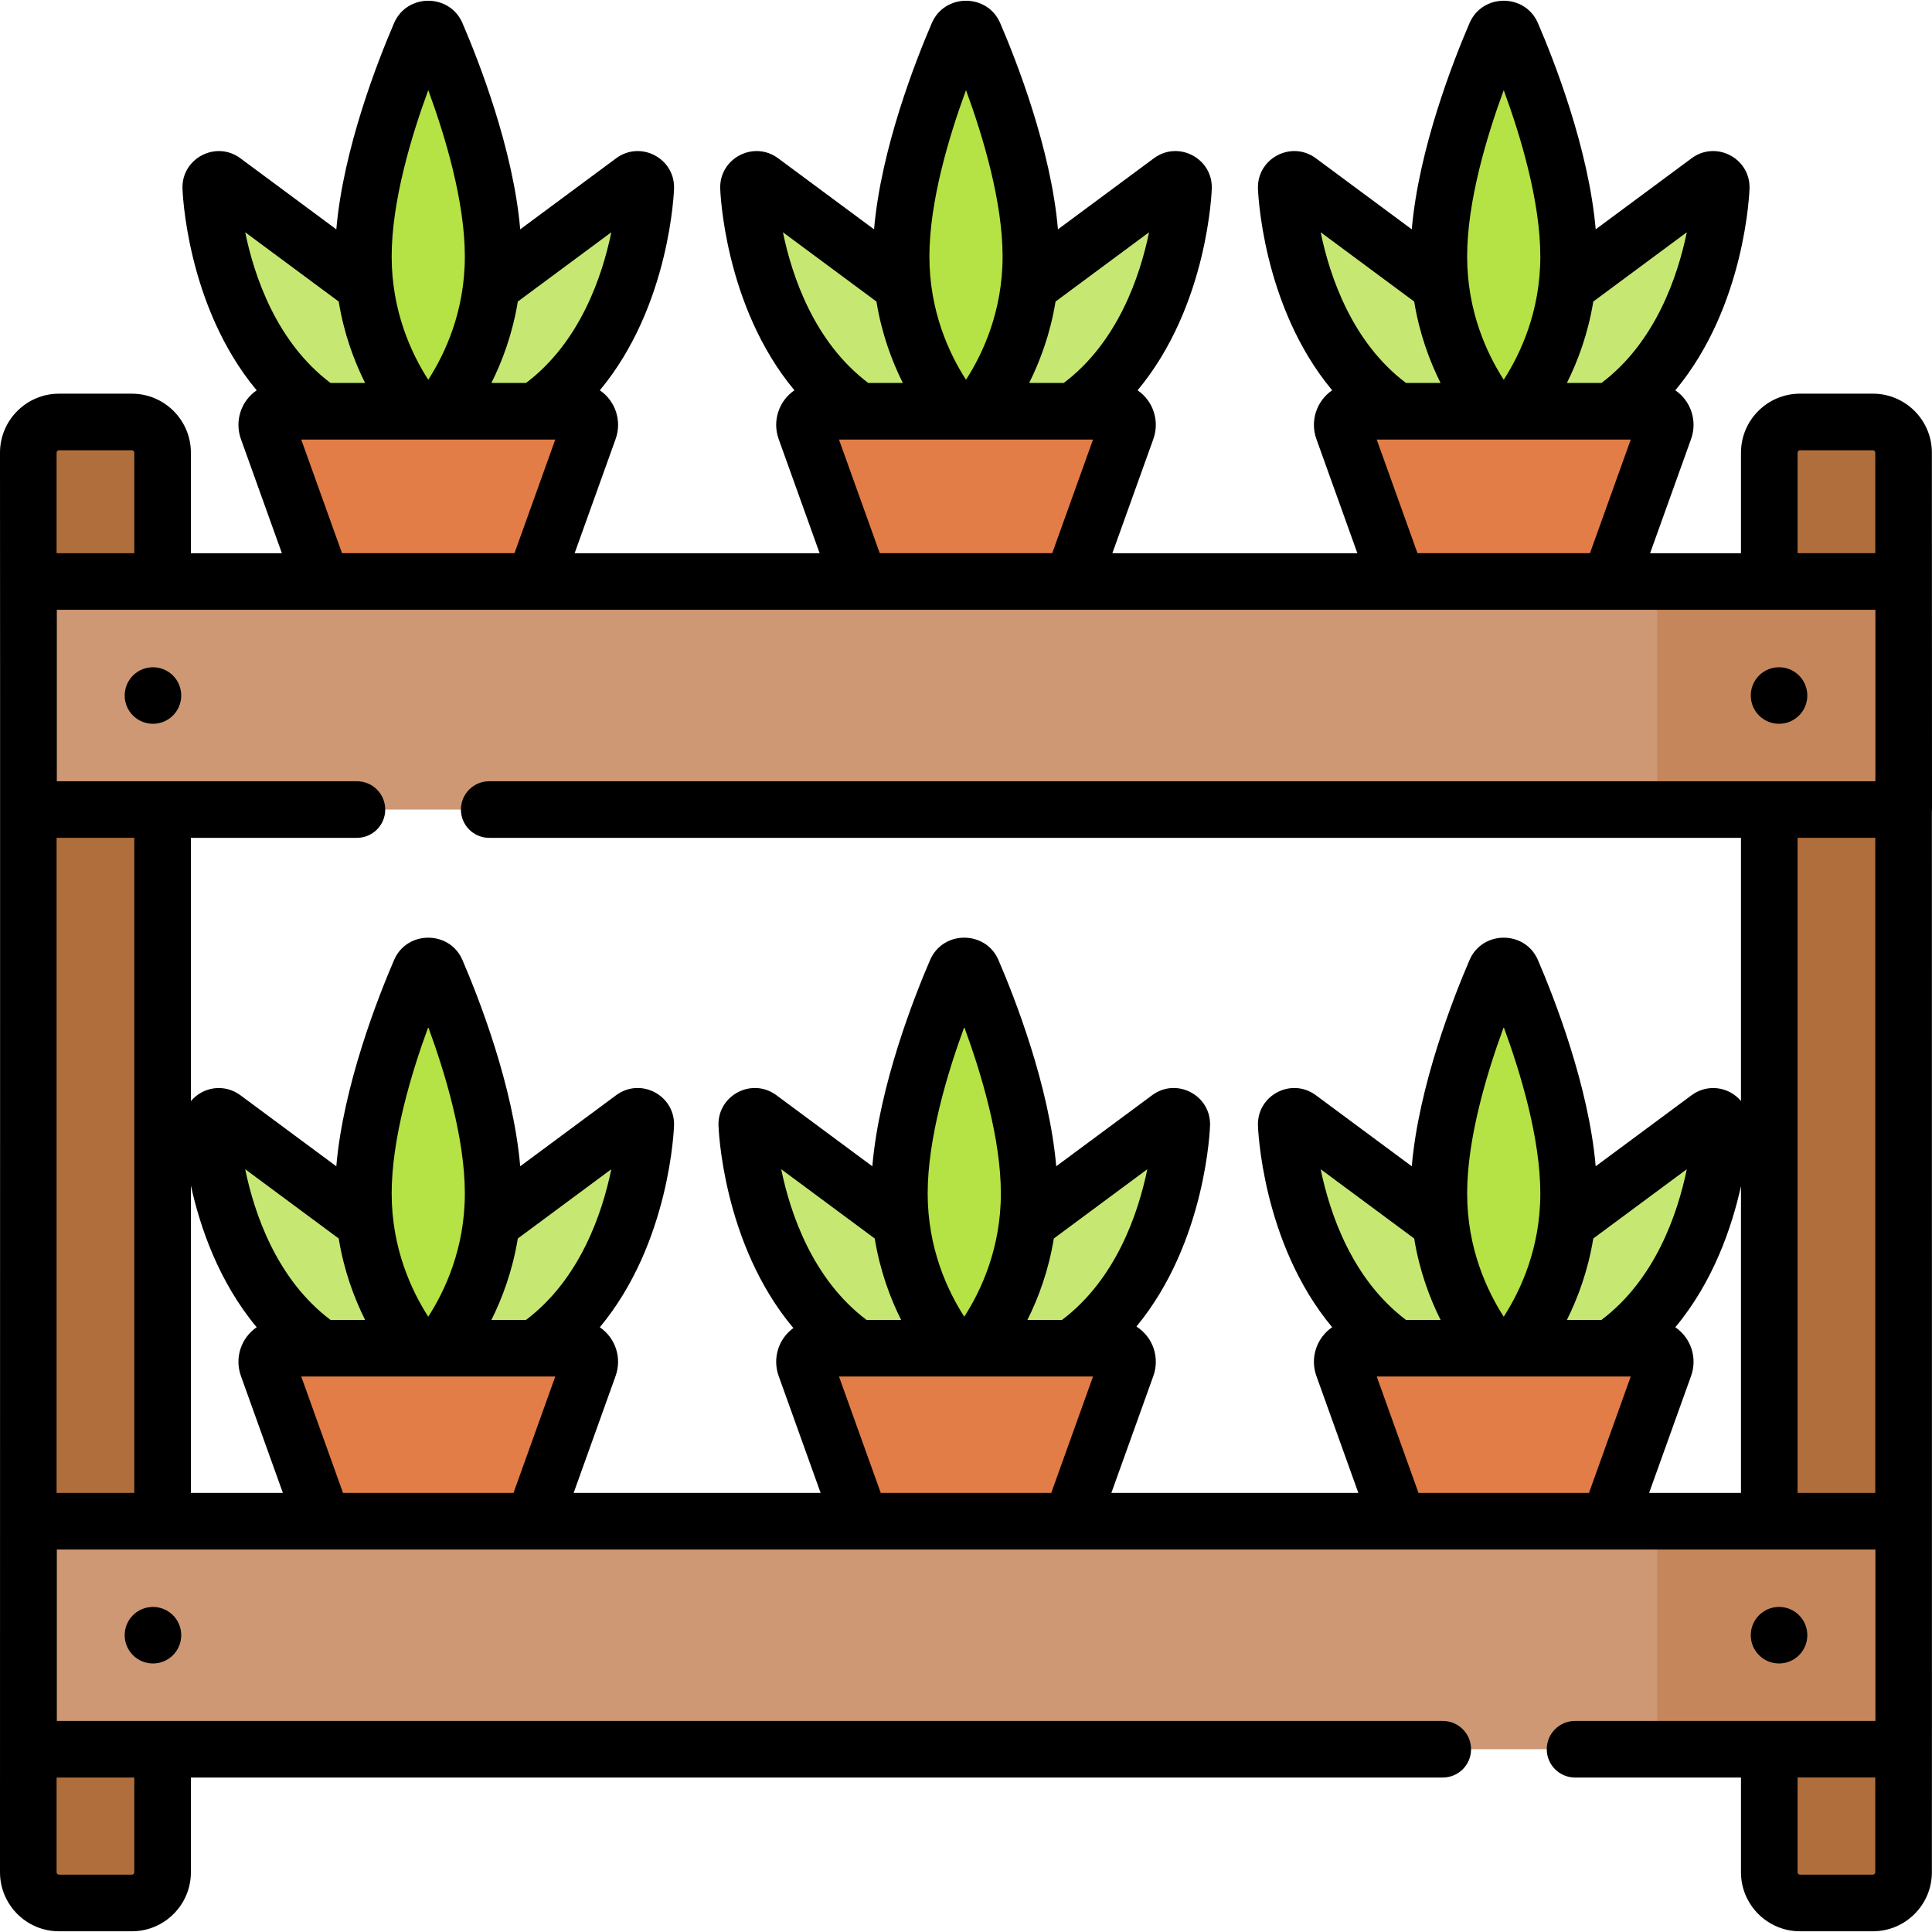 <svg id="Capa_1" enable-background="new 0 0 512 512" height="512" viewBox="0 0 512 512" width="512" xmlns="http://www.w3.org/2000/svg"><g><g><g><g><g><path d="m119.989 117.311c-2.882 0-5.042-.856-6.419-2.543-1.935-2.372-1.398-5.331-1.33-5.66l4.836-23.599 50.675-37.543c1.418-1.05 3.424-.011 3.383 1.753-.011.499-1.581 50.046-40.249 65.032-4.387 1.699-8.053 2.56-10.896 2.56z" fill="#c6e873"/></g><g><path d="m106.998 117.311c-2.844 0-6.509-.862-10.895-2.562-38.669-14.985-40.238-64.532-40.249-65.031-.04-1.764 1.966-2.803 3.383-1.753l50.675 37.543 4.836 23.6c.067.329.604 3.288-1.33 5.66-1.377 1.688-3.536 2.543-6.418 2.543-.001 0-.001 0-.002 0z" fill="#c6e873"/></g><path d="m115.662 9.075c-.8-1.856-3.538-1.856-4.338 0-4.622 10.725-15.027 37.27-15.027 58.901 0 27.807 17.197 44.901 17.197 44.901s17.197-17.093 17.197-44.901c0-21.631-10.406-48.176-15.029-58.901z" fill="#b5e245"/><path d="m139.643 159.623h-52.299l-16.443-45.821c-.841-2.343.896-4.81 3.384-4.81h78.417c2.489 0 4.225 2.468 3.384 4.81z" fill="#e27d47"/></g><g><g><path d="m262.495 117.311c-2.882 0-5.042-.856-6.419-2.543-1.935-2.372-1.398-5.331-1.33-5.66l4.836-23.599 50.675-37.543c1.418-1.05 3.424-.011 3.383 1.753-.011.499-1.581 50.046-40.249 65.032-4.387 1.699-8.053 2.56-10.896 2.56z" fill="#c6e873"/></g><g><path d="m249.505 117.311c-2.844 0-6.509-.862-10.895-2.562-38.669-14.986-40.238-64.533-40.249-65.032-.04-1.764 1.966-2.803 3.383-1.753l50.675 37.543 4.836 23.6c.067.329.604 3.288-1.33 5.66-1.377 1.688-3.536 2.543-6.418 2.543-.002.001-.002.001-.002.001z" fill="#c6e873"/></g><path d="m258.169 9.075c-.8-1.856-3.538-1.856-4.338 0-4.623 10.726-15.028 37.271-15.028 58.901 0 27.807 17.197 44.901 17.197 44.901s17.197-17.093 17.197-44.901c0-21.631-10.405-48.176-15.028-58.901z" fill="#b5e245"/><path d="m282.149 159.623h-52.299l-16.443-45.821c-.841-2.343.896-4.81 3.384-4.81h78.417c2.489 0 4.225 2.468 3.384 4.81z" fill="#e27d47"/></g><g><g><path d="m405.001 117.311c-2.882 0-5.042-.856-6.419-2.543-1.935-2.372-1.398-5.331-1.33-5.66l4.836-23.599 50.675-37.543c1.418-1.05 3.424-.011 3.383 1.753-.011.499-1.581 50.046-40.249 65.032-4.387 1.699-8.052 2.56-10.896 2.56z" fill="#c6e873"/></g><g><path d="m392.011 117.311c-2.844 0-6.509-.862-10.895-2.562-38.669-14.986-40.238-64.533-40.249-65.032-.04-1.764 1.966-2.803 3.383-1.753l50.675 37.543 4.836 23.6c.067.329.604 3.288-1.33 5.66-1.377 1.688-3.536 2.543-6.418 2.543-.001.001-.001.001-.002.001z" fill="#c6e873"/></g><path d="m400.675 9.075c-.8-1.856-3.538-1.856-4.338 0-4.623 10.726-15.028 37.271-15.028 58.901 0 27.807 17.197 44.901 17.197 44.901s17.197-17.093 17.197-44.901c0-21.631-10.405-48.176-15.028-58.901z" fill="#b5e245"/><path d="m424.656 159.623h-52.299l-16.443-45.821c-.841-2.343.896-4.81 3.384-4.81h78.417c2.489 0 4.225 2.468 3.384 4.81z" fill="#e27d47"/></g></g><g><g><g><path d="m119.989 365.613c-2.882 0-5.042-.856-6.419-2.543-1.935-2.372-1.398-5.331-1.33-5.66l4.836-23.599 50.675-37.543c1.418-1.05 3.424-.011 3.383 1.753-.011.499-1.581 50.046-40.249 65.032-4.387 1.698-8.053 2.56-10.896 2.56z" fill="#c6e873"/></g><g><path d="m106.998 365.613c-2.844 0-6.509-.862-10.895-2.562-38.669-14.986-40.238-64.533-40.249-65.032-.04-1.764 1.966-2.803 3.383-1.753l50.675 37.543 4.836 23.6c.067.329.604 3.288-1.33 5.66-1.377 1.688-3.536 2.543-6.418 2.543-.001.001-.001.001-.002.001z" fill="#c6e873"/></g><path d="m115.662 257.376c-.8-1.856-3.538-1.856-4.338 0-4.623 10.726-15.028 37.271-15.028 58.901 0 27.807 17.197 44.901 17.197 44.901s17.197-17.093 17.197-44.901c.001-21.63-10.405-48.175-15.028-58.901z" fill="#b5e245"/><path d="m139.643 407.925h-52.299l-16.443-45.821c-.841-2.343.896-4.81 3.384-4.81h78.417c2.489 0 4.225 2.468 3.384 4.81z" fill="#e27d47"/></g><g><g><path d="m262.495 365.613c-2.882 0-5.042-.856-6.419-2.543-1.935-2.372-1.398-5.331-1.33-5.66l4.836-23.599 50.675-37.543c1.418-1.05 3.424-.011 3.383 1.753-.011.499-1.581 50.046-40.249 65.032-4.387 1.698-8.053 2.56-10.896 2.56z" fill="#c6e873"/></g><g><path d="m249.505 365.613c-2.844 0-6.509-.862-10.895-2.562-38.669-14.986-40.238-64.533-40.249-65.032-.04-1.764 1.966-2.803 3.383-1.753l50.675 37.543 4.836 23.6c.067.329.604 3.288-1.33 5.66-1.377 1.688-3.536 2.543-6.418 2.543-.002.001-.002.001-.002.001z" fill="#c6e873"/></g><path d="m258.169 257.376c-.8-1.856-3.538-1.856-4.338 0-4.623 10.726-15.028 37.271-15.028 58.901 0 27.807 17.197 44.901 17.197 44.901s17.197-17.093 17.197-44.901c0-21.63-10.405-48.175-15.028-58.901z" fill="#b5e245"/><path d="m282.149 407.925h-52.299l-16.443-45.821c-.841-2.343.896-4.81 3.384-4.81h78.417c2.489 0 4.225 2.468 3.384 4.81z" fill="#e27d47"/></g><g><g><path d="m405.001 365.613c-2.882 0-5.042-.856-6.419-2.543-1.935-2.372-1.398-5.331-1.33-5.66l4.836-23.599 50.675-37.543c1.418-1.05 3.424-.011 3.383 1.753-.011.499-1.581 50.046-40.249 65.032-4.387 1.698-8.052 2.56-10.896 2.56z" fill="#c6e873"/></g><g><path d="m392.011 365.613c-2.844 0-6.509-.862-10.895-2.562-38.669-14.986-40.238-64.533-40.249-65.032-.04-1.764 1.966-2.803 3.383-1.753l50.675 37.543 4.836 23.6c.067.329.604 3.288-1.33 5.66-1.377 1.688-3.536 2.543-6.418 2.543-.001.001-.001.001-.002.001z" fill="#c6e873"/></g><path d="m400.675 257.376c-.8-1.856-3.538-1.856-4.338 0-4.623 10.726-15.028 37.271-15.028 58.901 0 27.807 17.197 44.901 17.197 44.901s17.197-17.093 17.197-44.901c0-21.63-10.405-48.175-15.028-58.901z" fill="#b5e245"/><path d="m424.656 407.925h-52.299l-16.443-45.821c-.841-2.343.896-4.81 3.384-4.81h78.417c2.489 0 4.225 2.468 3.384 4.81z" fill="#e27d47"/></g></g><g><g><path d="m7.5 496.164v-376.196c0-4.497 3.646-8.143 8.143-8.143h19.304c4.497 0 8.143 3.646 8.143 8.143v376.195c0 4.497-3.646 8.143-8.143 8.143h-19.304c-4.497 0-8.143-3.645-8.143-8.142z" fill="#b16e3d"/><path d="m468.879 496.164v-376.196c0-4.497 3.646-8.143 8.143-8.143h19.304c4.497 0 8.143 3.646 8.143 8.143v376.195c0 4.497-3.646 8.143-8.143 8.143h-19.304c-4.498 0-8.143-3.645-8.143-8.142z" fill="#b16e3d"/><path d="m7.564 154.103h496.936v60.434h-496.936z" fill="#ce9875"/><path d="m7.564 403.128h496.936v60.434h-496.936z" fill="#ce9875"/><g fill="#c6865c"><path d="m439.175 154.103h65.325v60.434h-65.325z"/><path d="m439.175 403.128h65.325v60.434h-65.325z"/></g></g><g><g><circle cx="40.535" cy="184.32" r="7.493"/><circle cx="471.465" cy="184.32" r="7.493"/></g><g><circle cx="40.535" cy="433.345" r="7.493"/><circle cx="471.465" cy="433.345" r="7.493"/></g></g></g></g><path d="m512 214.538c-.005-13.54-.026-77.966-.032-94.569 0-8.625-7.018-15.643-15.643-15.643h-19.304c-8.625 0-15.643 7.018-15.643 15.643v26.635h-24.083l10.862-30.268c1.7-4.737 0-10.046-4.18-12.904 18.731-22.455 19.658-53.182 19.666-53.544.181-7.999-8.92-12.712-15.346-7.949l-25.423 18.835c-1.845-21.402-11.089-44.87-15.312-54.668-3.396-7.879-14.712-7.887-18.113 0-4.222 9.798-13.466 33.266-15.311 54.668l-25.423-18.834c-6.429-4.764-15.529-.051-15.347 7.95.009.368.968 31.099 19.67 53.539-4.186 2.859-5.882 8.174-4.184 12.907l10.862 30.268h-64.926l10.862-30.268c1.7-4.737 0-10.046-4.18-12.904 18.731-22.455 19.658-53.182 19.666-53.544.181-7.998-8.92-12.713-15.346-7.949l-25.423 18.835c-1.845-21.402-11.089-44.87-15.312-54.668-3.396-7.879-14.712-7.887-18.113 0-4.222 9.798-13.466 33.266-15.311 54.668l-25.424-18.834c-6.429-4.764-15.529-.051-15.347 7.95.009.368.968 31.099 19.67 53.539-4.186 2.859-5.882 8.174-4.184 12.907l10.862 30.268h-64.926l10.862-30.268c1.699-4.733.003-10.048-4.184-12.907 18.702-22.44 19.662-53.171 19.67-53.541.181-7.999-8.92-12.712-15.347-7.949l-25.423 18.835c-1.845-21.402-11.089-44.87-15.312-54.668-3.396-7.879-14.712-7.887-18.113 0-4.222 9.798-13.466 33.266-15.311 54.668l-25.423-18.834c-6.434-4.768-15.53-.039-15.347 7.942.008.367.935 31.095 19.666 53.55-4.176 2.855-5.881 8.163-4.18 12.904l10.862 30.268h-24.115v-26.635c0-8.625-7.018-15.643-15.643-15.643h-19.303c-8.626 0-15.643 7.017-15.643 15.642.054 79.365.007 197.838 0 376.195 0 8.625 7.017 15.643 15.643 15.643h19.304c8.625 0 15.643-7.018 15.643-15.643v-25.102h331.76c4.142 0 7.5-3.357 7.5-7.5s-3.358-7.5-7.5-7.5h-367.286v-45.434h481.936v45.434h-79.592c-4.142 0-7.5 3.357-7.5 7.5s3.358 7.5 7.5 7.5h43.971v25.102c0 8.625 7.017 15.643 15.643 15.643h19.304c8.625 0 15.643-7.018 15.643-15.643 0-53.44.041 42.069 0-280.997.017-.207.031-.416.031-.628zm-136.088 181.09-11.065-30.835h67.318l-11.065 30.835zm-142.506 0-11.065-30.835h67.318l-11.065 30.835zm-1.596-67.412c1.378 8.47 4.07 15.724 6.993 21.578h-9.162c-14.306-10.785-20.211-28.264-22.611-39.937zm72.242-18.358c-2.402 11.681-8.308 29.154-22.61 39.936h-9.162c2.923-5.854 5.615-13.107 6.993-21.578zm-48.51 39.08c-4.436-6.883-9.697-18.116-9.697-32.661 0-14.533 5.17-31.777 9.697-44.09 4.527 12.312 9.697 29.556 9.697 44.09 0 14.545-5.262 25.778-9.697 32.661zm50.11 15.699c1.678-4.676.083-10.18-4.489-13.092 18.555-22.424 19.508-52.988 19.517-53.357.181-7.988-8.909-12.716-15.347-7.948l-25.423 18.835c-1.845-21.404-11.089-44.872-15.312-54.668-3.396-7.879-14.712-7.887-18.112 0-4.223 9.797-13.467 33.265-15.312 54.668l-25.423-18.834c-6.427-4.766-15.528-.05-15.347 7.949.009.369.971 31.297 19.848 53.756-4.163 3.042-5.493 8.262-3.904 12.691l11.122 30.991h-65.446l11.122-30.991c1.695-4.722.011-10.041-4.184-12.906 18.703-22.441 19.661-53.172 19.67-53.542.181-7.988-8.909-12.717-15.347-7.948l-25.423 18.835c-1.845-21.402-11.089-44.87-15.312-54.668-3.396-7.879-14.712-7.887-18.113 0-4.222 9.798-13.466 33.266-15.311 54.668l-25.423-18.834c-4.16-3.083-9.858-2.316-13.113 1.567v-69.771h44.002c4.142 0 7.5-3.357 7.5-7.5s-3.358-7.5-7.5-7.5h-79.528v-45.435h481.936v45.435h-367.35c-4.142 0-7.5 3.357-7.5 7.5s3.358 7.5 7.5 7.5h331.729v69.737c-3.273-3.867-8.945-4.598-13.081-1.534l-25.423 18.835c-1.845-21.402-11.089-44.87-15.312-54.668-3.396-7.879-14.712-7.887-18.113 0-4.222 9.798-13.466 33.266-15.311 54.668l-25.423-18.834c-6.43-4.765-15.529-.05-15.347 7.949.009.368.967 31.099 19.67 53.54-4.186 2.859-5.882 8.174-4.184 12.906l11.122 30.991h-65.447zm-214.752 30.991-11.065-30.835h5.279c.004 0 .009.001.013.001.475 0 9.124 0 62.026-.001l-11.065 30.835zm-40.311-81.44c2.387 10.87 7.311 25.413 17.432 37.546-4.176 2.855-5.881 8.162-4.18 12.903l11.122 30.991h-24.374zm39.173 14.028c1.378 8.47 4.07 15.724 6.993 21.578h-9.162c-14.31-10.788-20.214-28.266-22.612-39.938zm72.242-18.358c-2.402 11.682-8.308 29.154-22.61 39.936h-9.162c2.923-5.854 5.615-13.107 6.993-21.578zm-48.51 39.08c-4.436-6.883-9.697-18.116-9.697-32.661 0-14.532 5.17-31.776 9.697-44.09 4.527 12.313 9.697 29.558 9.697 44.09 0 14.545-5.262 25.778-9.697 32.661zm310.913.856h-9.162c2.923-5.854 5.615-13.107 6.993-21.578l24.78-18.359c-2.4 11.68-8.305 29.152-22.611 39.937zm-51.801 0c-14.306-10.785-20.211-28.265-22.612-39.937l24.781 18.359c1.378 8.47 4.07 15.724 6.993 21.578zm25.9-.856c-4.436-6.883-9.697-18.116-9.697-32.661 0-14.532 5.17-31.776 9.697-44.09 4.527 12.313 9.697 29.558 9.697 44.09.001 14.545-5.261 25.778-9.697 32.661zm49.652 15.699c1.7-4.737 0-10.046-4.18-12.903 10.076-12.078 15.001-26.547 17.4-37.399v81.294h-24.342zm28.221-142.599h20.589v173.591h-20.589zm0-102.07c0-.354.288-.643.643-.643h19.304c.354 0 .643.288.643.643v26.635h-20.589v-26.635zm-51.972-18.476h-9.161c2.923-5.854 5.615-13.107 6.992-21.578l24.779-18.358c-2.4 11.679-8.305 29.152-22.61 39.936zm-25.901-77.607c4.527 12.313 9.697 29.558 9.697 44.09 0 14.548-5.262 25.78-9.697 32.662-4.436-6.882-9.697-18.114-9.697-32.662 0-14.532 5.17-31.776 9.697-44.09zm-23.731 56.029c1.378 8.471 4.069 15.725 6.992 21.578h-9.161c-14.307-10.786-20.212-28.265-22.612-39.937zm-9.928 36.578h67.318l-10.806 30.111h-45.707zm-82.946-15h-9.161c2.923-5.854 5.615-13.107 6.992-21.578l24.779-18.358c-2.4 11.679-8.305 29.152-22.61 39.936zm-25.901-77.607c4.527 12.313 9.697 29.558 9.697 44.09 0 14.548-5.262 25.78-9.697 32.662-4.436-6.882-9.697-18.114-9.697-32.662 0-14.532 5.17-31.776 9.697-44.09zm-23.732 56.029c1.378 8.471 4.069 15.725 6.992 21.578h-9.161c-14.307-10.786-20.212-28.265-22.612-39.937zm-9.927 36.578h67.318l-10.806 30.111h-45.707zm-82.947-15h-9.161c2.923-5.854 5.615-13.107 6.992-21.578l24.778-18.357c-2.4 11.68-8.306 29.152-22.609 39.935zm-25.9-77.607c4.527 12.313 9.697 29.558 9.697 44.09 0 14.548-5.262 25.78-9.697 32.662-4.436-6.882-9.697-18.114-9.697-32.662-.001-14.532 5.169-31.776 9.697-44.09zm-23.732 56.029c1.378 8.471 4.069 15.725 6.992 21.578h-9.161c-14.31-10.788-20.213-28.266-22.612-39.938zm-9.928 36.578h67.318l-10.806 30.111h-45.706zm-64.191 2.834h19.304c.354 0 .643.288.643.643v26.635h-20.59v-26.635c0-.355.288-.643.643-.643zm19.946 351.736v25.102c0 .354-.289.643-.643.643h-19.303c-.354 0-.643-.288-.643-.643v-25.102zm-20.589-75.434v-173.59h20.589v173.591h-20.589zm481.325 101.178h-19.304c-.354 0-.643-.288-.643-.643v-25.102h20.589v25.102c.001.355-.287.643-.642.643z"/></g></svg>